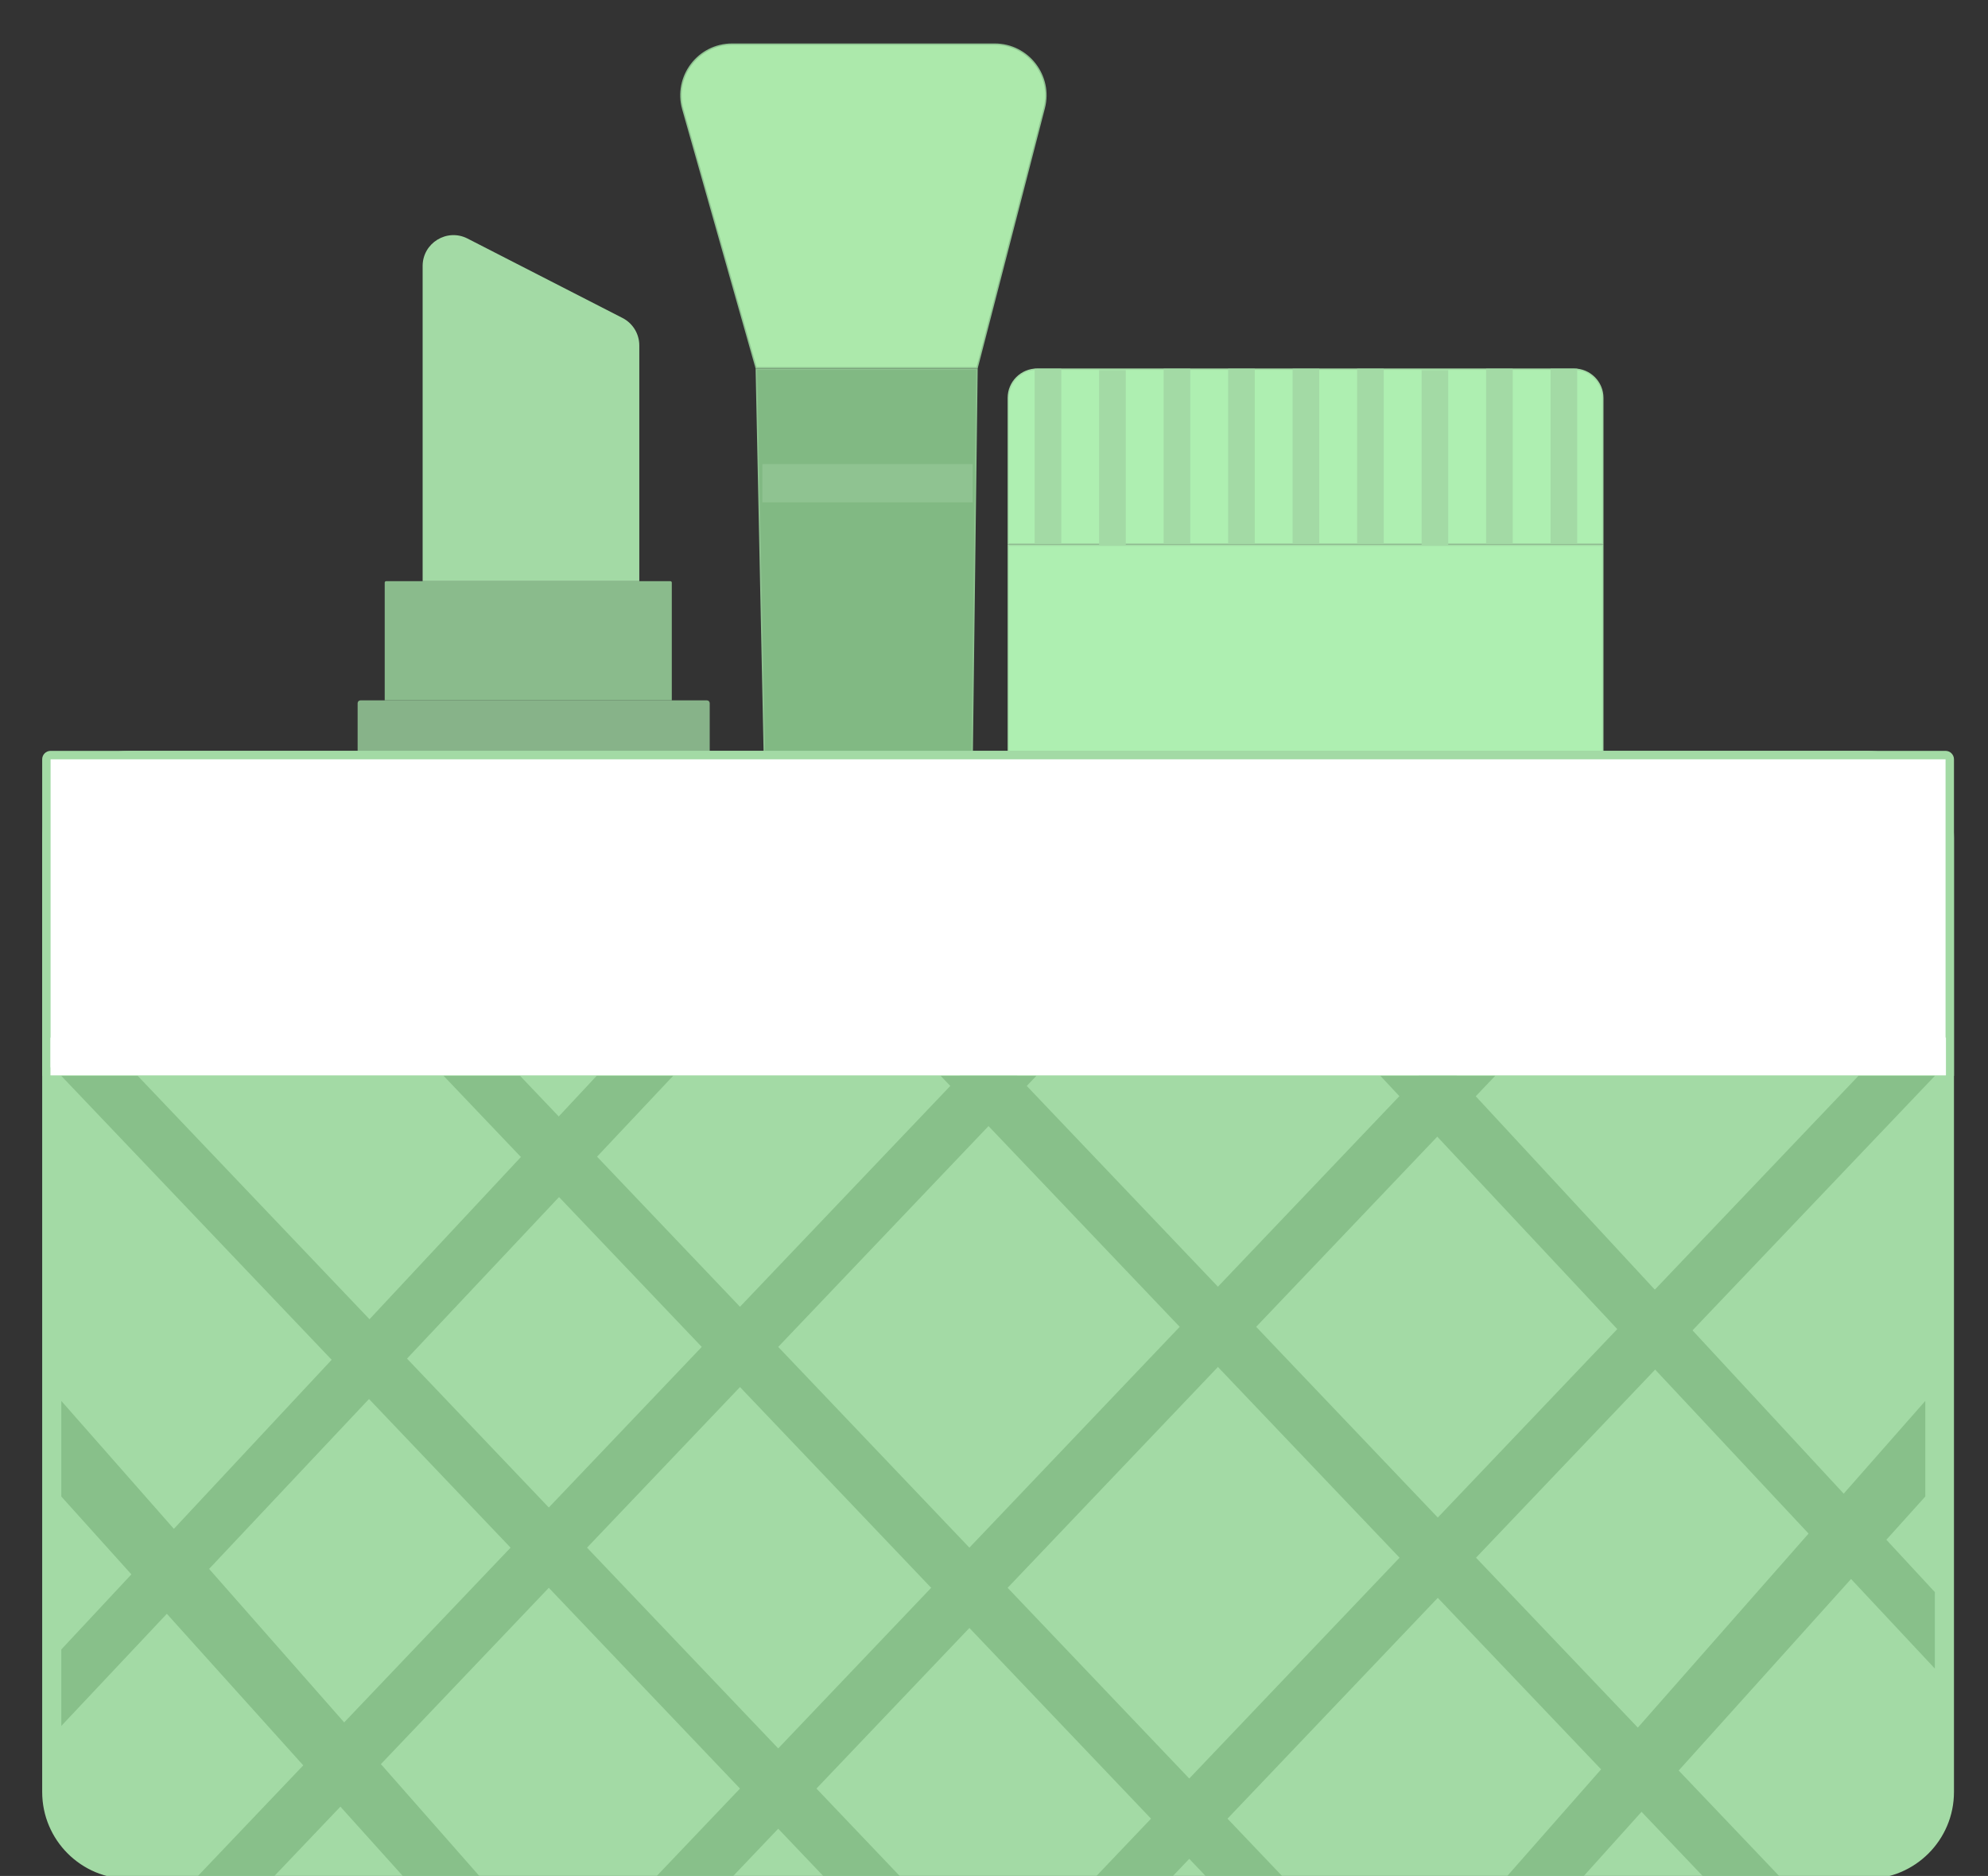 <svg width="1418" height="1338" viewBox="0 0 1418 1338" fill="none" xmlns="http://www.w3.org/2000/svg">
<rect x="0" y="0" width="1418" height="1338" fill="#333333" stroke="none"/>
<g clip-path="url(#clip0_16_2)">
<path d="M553.637 943.575L539.465 263.318H696.857L688.355 943.454C688.256 951.391 681.794 957.773 673.857 957.773H568.134C560.243 957.773 553.801 951.463 553.637 943.575Z" fill="#81B983" stroke="#8FC491"/>
<path d="M522.213 31.5H709.477C733.341 31.5 750.786 54.024 744.817 77.129L696.976 262.318H539.333L487.095 77.95C480.493 54.651 497.996 31.5 522.213 31.5Z" fill="#ACE9AB" stroke="#8FC491"/>
<rect x="543.785" y="331" width="150" height="27.273" fill="#8FC391"/>
<path d="M255.091 501.523C255.091 500.418 255.986 499.523 257.091 499.523H504.227C505.332 499.523 506.227 500.418 506.227 501.523V885.841C506.227 917.874 480.26 943.841 448.227 943.841H313.091C281.058 943.841 255.091 917.873 255.091 885.841V501.523Z" fill="#87B389"/>
<path d="M274.41 415.523C274.41 414.97 274.858 414.523 275.41 414.523H478.183C478.735 414.523 479.183 414.97 479.183 415.523V499.523H274.41V415.523Z" fill="#8ABB8C"/>
<path d="M301.453 189.723C301.453 173.273 318.848 162.642 333.487 170.145L444.033 226.799C451.378 230.564 455.999 238.124 455.999 246.378V414.523H301.453V189.723Z" fill="#A3DAA5"/>
<path d="M719.227 388.887H1143.23V789.727C1143.23 797.183 1137.18 803.227 1129.73 803.227H732.727C725.271 803.227 719.227 797.183 719.227 789.727V388.887Z" fill="#AEEFB1" stroke="#A3DAA5"/>
<path d="M739.727 263.318H1122.73C1134.05 263.318 1143.23 272.496 1143.23 283.818V387.886H719.227V283.818C719.227 272.496 728.405 263.318 739.727 263.318Z" fill="#AEEFB1" stroke="#A3DAA5"/>
<rect x="738" y="263" width="19" height="125" fill="#A3DAA5"/>
<rect x="784" y="264" width="19" height="125" fill="#A3DAA5"/>
<rect x="830" y="263" width="19" height="125" fill="#A3DAA5"/>
<rect x="876" y="263" width="19" height="125" fill="#A3DAA5"/>
<rect x="922" y="263" width="19" height="125" fill="#A3DAA5"/>
<rect x="968" y="263" width="19" height="125" fill="#A3DAA5"/>
<rect x="1014" y="264" width="19" height="125" fill="#A3DAA5"/>
<rect x="1060" y="263" width="19" height="125" fill="#A3DAA5"/>
<rect x="1106" y="263" width="19" height="125" fill="#A3DAA5"/>
<path d="M92.091 538.545H1331.73C1364.31 538.545 1390.73 564.961 1390.73 597.545V1278.09C1390.73 1310.68 1364.31 1337.09 1331.73 1337.09H92.091C59.506 1337.09 33.091 1310.68 33.091 1278.09V597.545C33.091 564.961 59.506 538.545 92.091 538.545Z" fill="#A3DAA5" stroke="#A3DAA5" stroke-width="6"/>
<path d="M36.091 538.545H1387.73C1389.38 538.545 1390.73 539.889 1390.73 541.545V764.364H33.091V541.545C33.091 539.889 34.434 538.545 36.091 538.545Z" fill="white" stroke="#A3DAA5" stroke-width="6"/>
<rect x="36" y="740" width="1352" height="27" fill="white"/>
<path d="M98.273 767.364L643.727 1340.09L589.182 1340.09L43.727 767.364L98.273 767.364Z" fill="#88C08A"/>
<path d="M371 767.364L916.455 1340.09L861.909 1340.09L316.455 767.364L371 767.364Z" fill="#88C08A"/>
<path d="M725.545 767.364L1271 1340.09L1216.45 1340.09L671 767.364L725.545 767.364Z" fill="#88C08A"/>
<path d="M1325.55 767.364L780.091 1340.09L834.637 1340.09L1380.09 767.364L1325.55 767.364Z" fill="#88C08A"/>
<path d="M1011.91 767.364L466.454 1340.09L521 1340.09L1066.45 767.364L1011.91 767.364Z" fill="#88C08A"/>
<path d="M684.636 767.364L139.182 1340.09L193.727 1340.09L739.182 767.364L684.636 767.364Z" fill="#88C08A"/>
<path d="M425.545 767.364L43.727 1176.45L43.727 1231L480.091 767.364H425.545Z" fill="#88C08A"/>
<path d="M1039.18 767.364L1380.09 1135.55L1380.09 1190.09L984.636 767.364H1039.18Z" fill="#88C08A"/>
<path d="M43.727 999.182L343.727 1340.09L289.182 1340.09L43.727 1067.36L43.727 999.182Z" fill="#88C08A"/>
<path d="M1373.27 999.182L1073.27 1340.09L1127.82 1340.09L1373.27 1067.36L1373.27 999.182Z" fill="#88C08A"/>
</g>
<defs>
<clipPath id="clip0_16_2">
<rect width="1418" height="1338" fill="white"/>
</clipPath>
</defs>
</svg>
